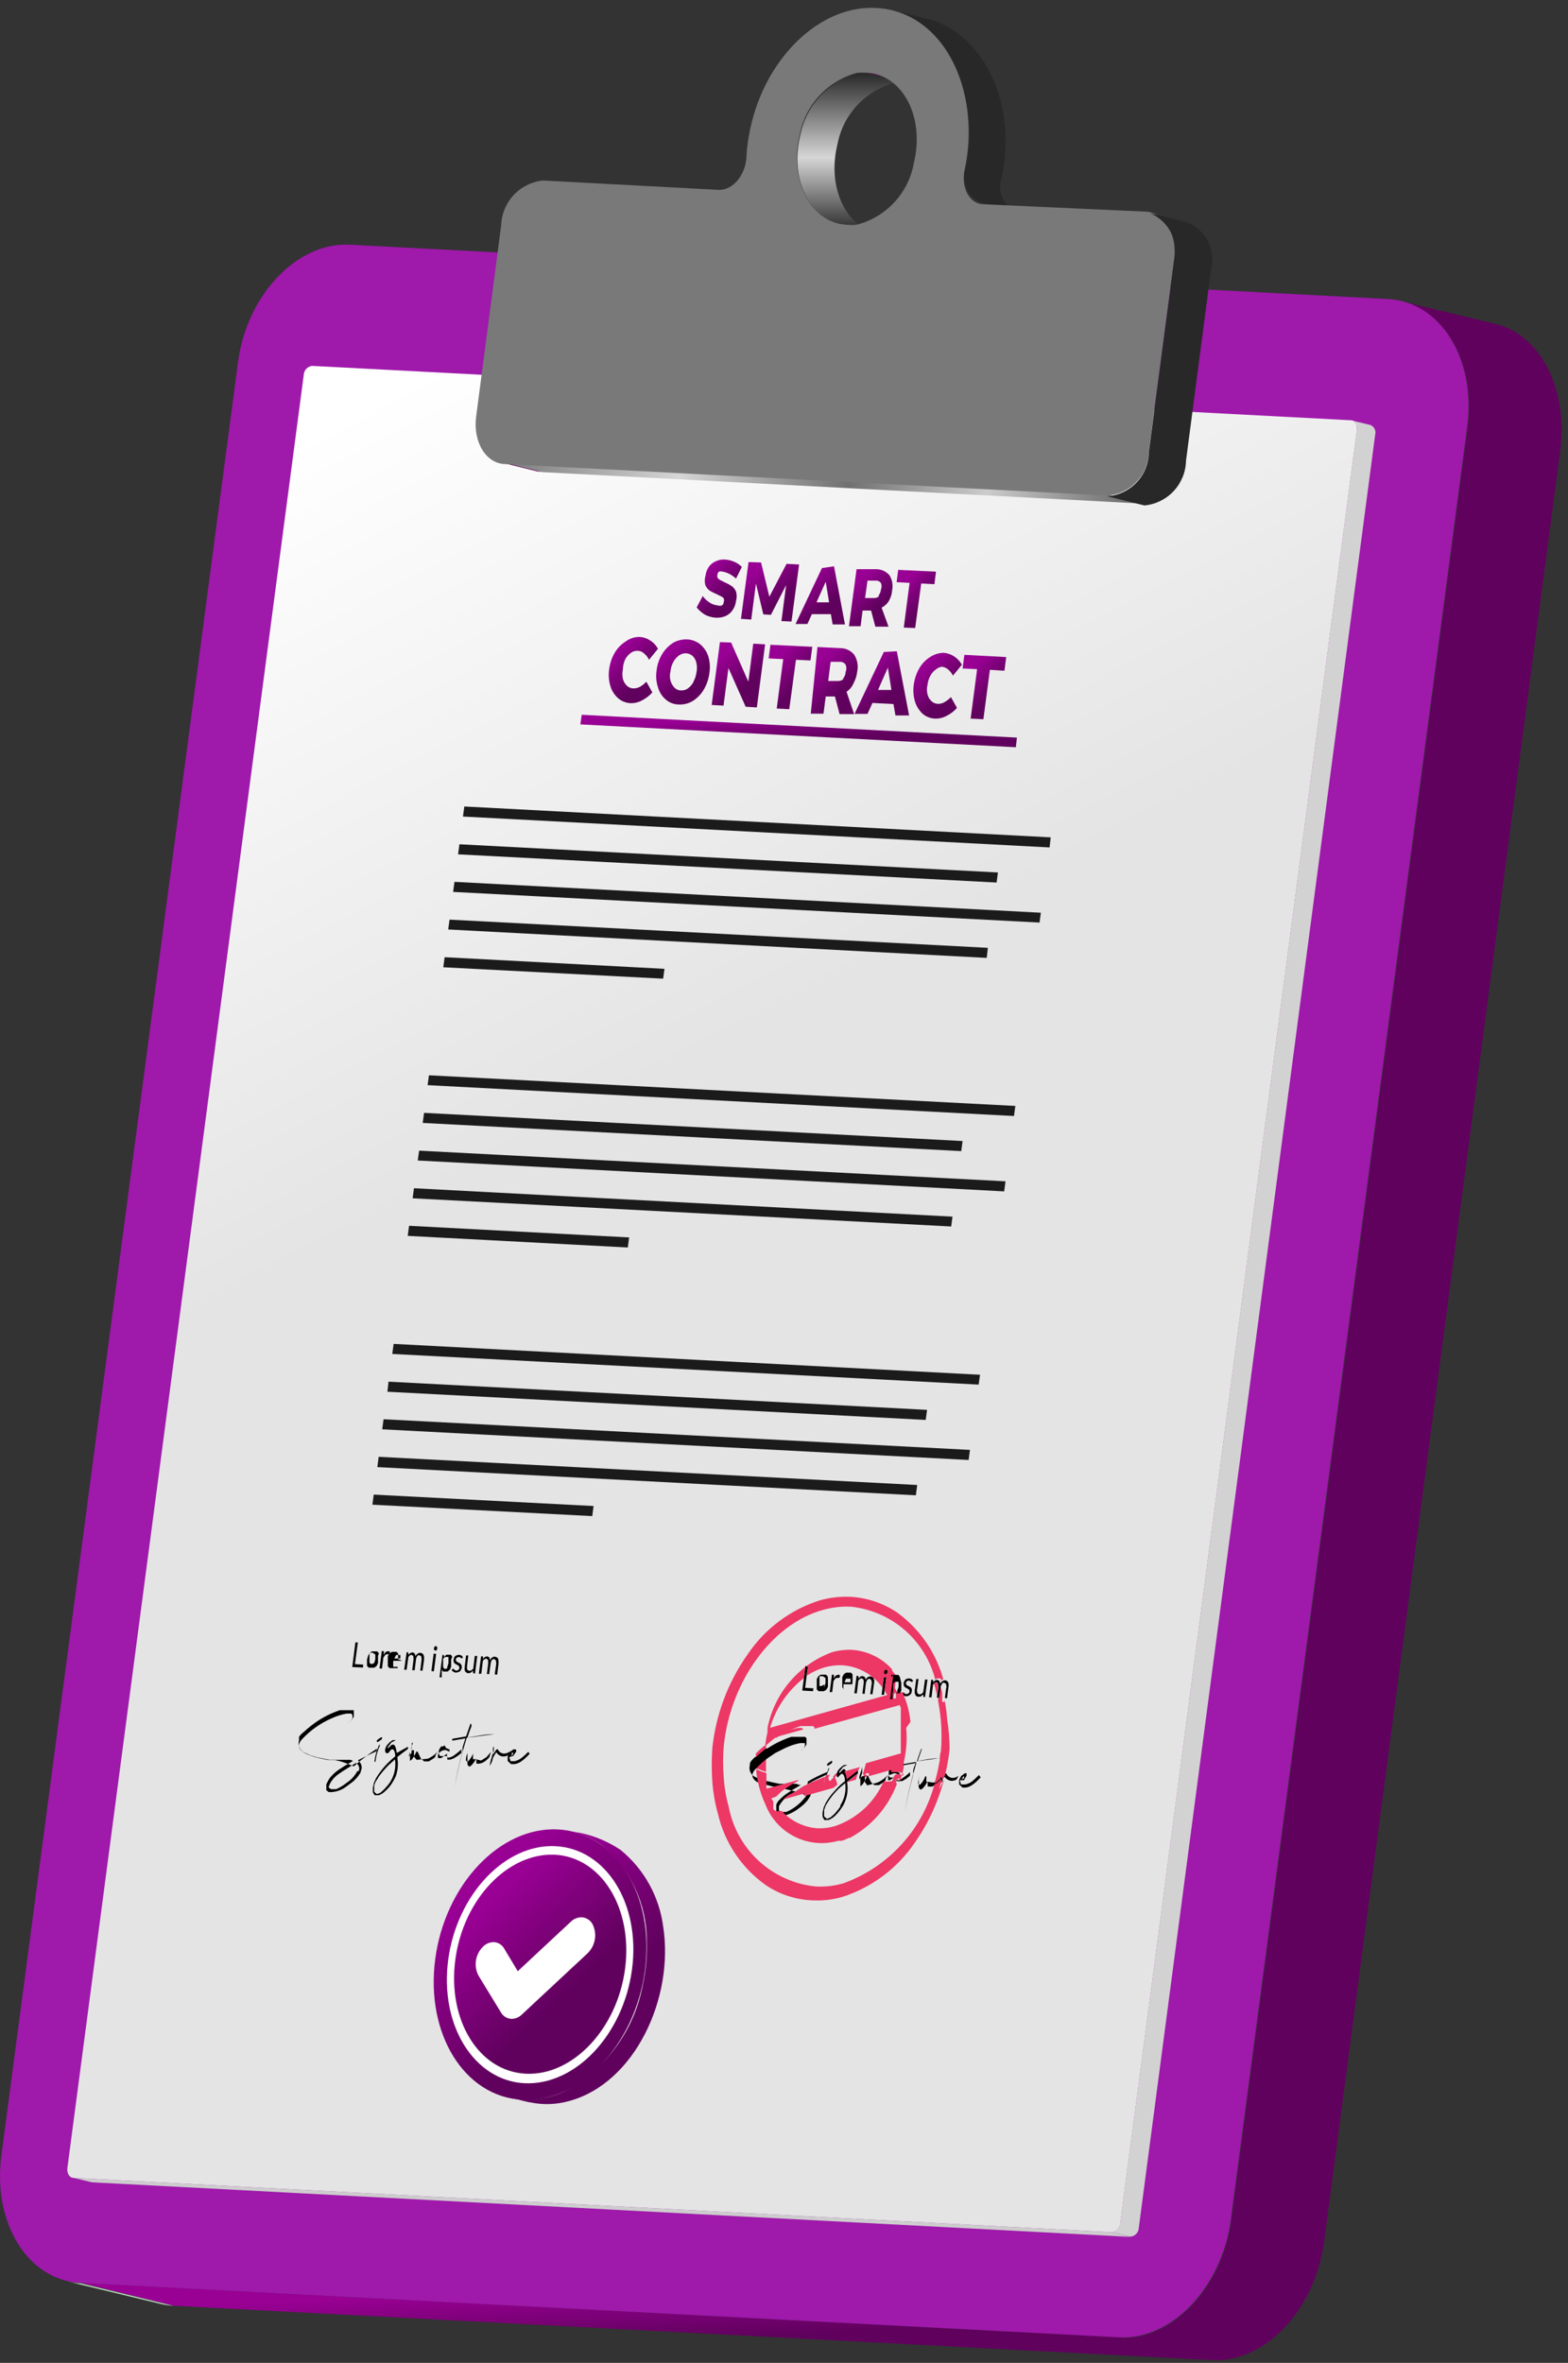 <svg width="158" height="238" viewBox="0 0 158 238" fill="none" xmlns="http://www.w3.org/2000/svg">
<rect x="0" y="0" width="158" height="238" fill="#333333" stroke="none"/>
<path d="M16.094 232.043L6.765 229.79C7.223 229.903 7.691 229.971 8.162 229.992L17.491 232.246C17.02 232.224 16.552 232.156 16.094 232.043Z" fill="#B1DAB6"/>
<path d="M112.792 235.424L122.122 237.722L17.491 232.247L8.161 229.949L112.792 235.424Z" fill="url(#paint0_linear)"/>
<path d="M150.653 32.621L141.323 30.368C145.83 31.495 148.715 36.833 147.904 43.028L124.084 223.642C123.182 230.399 118.157 235.761 112.816 235.468L122.146 237.72C127.442 237.991 132.467 232.719 133.413 225.872L157.233 45.281C157.977 39.063 155.16 33.635 150.653 32.621Z" fill="#61015E"/>
<path d="M139.88 30.121C145.176 30.414 148.737 36.18 147.835 42.983L124.015 223.597C123.114 230.354 118.089 235.716 112.748 235.423L8.116 229.949C2.821 229.679 -0.763 223.934 0.139 217.109L23.981 36.496C24.86 29.738 29.908 24.377 35.249 24.647L139.88 30.121Z" fill="#9F19AB"/>
<path d="M112.025 224.836L113.896 225.309L9.264 219.812L7.394 219.361L112.025 224.836Z" fill="#CDCDCD"/>
<path d="M138.076 42.802L136.206 42.352C136.395 42.423 136.552 42.561 136.647 42.739C136.742 42.917 136.77 43.124 136.724 43.321L112.882 223.934C112.872 224.162 112.78 224.379 112.622 224.545C112.465 224.71 112.253 224.814 112.025 224.835L113.896 225.286C114.125 225.269 114.34 225.167 114.498 225.001C114.657 224.834 114.747 224.614 114.752 224.385L138.572 43.771C138.624 43.577 138.602 43.37 138.511 43.191C138.419 43.012 138.264 42.874 138.076 42.802Z" fill="#D2D2D2"/>
<path d="M136.119 42.329C136.524 42.329 136.795 42.802 136.727 43.32L112.885 223.934C112.875 224.162 112.783 224.379 112.625 224.544C112.468 224.71 112.256 224.813 112.029 224.835L7.397 219.361C6.991 219.361 6.721 218.888 6.789 218.37L30.608 37.756C30.618 37.528 30.71 37.311 30.868 37.145C31.025 36.98 31.237 36.877 31.465 36.855L136.119 42.329Z" fill="url(#paint1_linear)"/>
<path d="M54.153 47.488L50.435 46.565C50.607 46.588 50.781 46.588 50.953 46.565L54.672 47.488C54.5 47.51 54.325 47.51 54.153 47.488Z" fill="#61015E"/>
<path d="M88.254 23.476L84.513 22.552C81.426 21.786 79.578 17.844 80.66 13.542C80.956 12.082 81.656 10.734 82.679 9.651C83.703 8.568 85.01 7.793 86.451 7.415C86.766 7.393 87.083 7.393 87.398 7.415L91.139 8.338C90.824 8.305 90.507 8.305 90.192 8.338C88.746 8.707 87.434 9.478 86.408 10.563C85.383 11.648 84.687 13.001 84.401 14.465C83.319 18.768 85.167 22.71 88.254 23.476Z" fill="url(#paint2_linear)"/>
<path d="M88.249 7.46L91.99 8.384C91.709 8.317 91.422 8.272 91.134 8.249L87.393 7.325C87.681 7.346 87.968 7.391 88.249 7.46Z" fill="#61015E"/>
<path d="M89.67 0.972L93.41 1.895C98.301 3.089 101.658 8.653 101.298 15.118C101.246 16.056 101.125 16.99 100.937 17.911C100.71 18.567 100.739 19.285 101.019 19.92C101.299 20.555 101.809 21.061 102.447 21.335L98.819 20.412C98.185 20.133 97.678 19.627 97.398 18.993C97.119 18.359 97.087 17.644 97.309 16.988C97.504 16.067 97.633 15.133 97.692 14.194C97.918 7.662 94.56 2.098 89.67 0.972Z" fill="url(#paint3_linear)"/>
<path d="M111.573 49.809L115.314 50.733L54.672 47.556L50.953 46.632L111.573 49.809Z" fill="url(#paint4_linear)"/>
<path d="M115.336 21.312C117.319 21.312 118.649 23.564 118.311 26.133L115.764 45.415C115.767 46.557 115.336 47.657 114.558 48.494C113.779 49.33 112.713 49.84 111.573 49.92L50.953 46.744C48.97 46.744 47.64 44.491 47.978 41.968L50.502 22.686C50.54 21.552 50.988 20.471 51.763 19.643C52.538 18.814 53.587 18.295 54.716 18.181L72.474 19.127C73.871 19.127 75.088 17.663 75.223 15.838C75.229 15.386 75.267 14.934 75.336 14.487C76.35 6.67 82.097 0.611 88.091 0.791C94.085 0.971 97.961 7.03 97.578 14.306C97.519 15.245 97.391 16.179 97.195 17.1C96.835 18.879 97.646 20.501 99.043 20.569L115.336 21.312ZM92.057 16.536C93.251 11.783 90.953 7.526 87.347 7.323C87.032 7.302 86.716 7.302 86.401 7.323C84.959 7.702 83.653 8.476 82.629 9.559C81.605 10.642 80.906 11.99 80.609 13.45C79.437 18.181 81.736 22.461 85.319 22.641C85.641 22.674 85.966 22.674 86.288 22.641C87.729 22.282 89.038 21.519 90.06 20.441C91.082 19.364 91.775 18.017 92.057 16.559" fill="url(#paint5_linear)"/>
<path d="M119.576 22.371L115.858 21.47C116.767 21.832 117.515 22.51 117.966 23.378C118.417 24.247 118.541 25.248 118.314 26.2L115.768 45.482C115.771 46.625 115.339 47.725 114.561 48.562C113.783 49.398 112.716 49.908 111.576 49.988L115.317 50.911C116.447 50.806 117.5 50.289 118.273 49.458C119.046 48.627 119.486 47.541 119.509 46.406L122.033 27.146C122.276 26.188 122.161 25.173 121.709 24.294C121.256 23.414 120.498 22.73 119.576 22.371Z" fill="url(#paint6_linear)"/>
<path d="M105.874 84.343L105.761 85.357L46.651 82.247L46.787 81.233L105.874 84.343Z" fill="#1B1B1B"/>
<path d="M100.558 87.879L100.423 88.893L46.158 86.053L46.293 85.039L100.558 87.879Z" fill="#1B1B1B"/>
<path d="M99.541 95.469L99.428 96.483L45.163 93.621L45.298 92.63L99.541 95.469Z" fill="#1B1B1B"/>
<path d="M104.882 91.933L104.747 92.924L45.659 89.837L45.794 88.823L104.882 91.933Z" fill="#1B1B1B"/>
<path d="M66.956 97.585L66.821 98.576L44.669 97.427L44.804 96.413L66.956 97.585Z" fill="#1B1B1B"/>
<path d="M95.979 122.546L95.844 123.537L41.579 120.698L41.714 119.684L95.979 122.546Z" fill="#1B1B1B"/>
<path d="M101.32 118.987L101.185 120.001L42.097 116.891L42.233 115.899L101.32 118.987Z" fill="#1B1B1B"/>
<path d="M96.996 114.931L96.861 115.945L42.596 113.106L42.731 112.092L96.996 114.931Z" fill="#1B1B1B"/>
<path d="M102.31 111.395L102.175 112.409L43.087 109.3L43.222 108.308L102.31 111.395Z" fill="#1B1B1B"/>
<path d="M63.395 124.639L63.26 125.653L41.085 124.482L41.22 123.467L63.395 124.639Z" fill="#1B1B1B"/>
<path d="M98.75 138.472L98.615 139.463L39.528 136.376L39.663 135.362L98.75 138.472Z" fill="#1B1B1B"/>
<path d="M97.738 146.041L97.603 147.055L38.515 143.967L38.65 142.953L97.738 146.041Z" fill="#1B1B1B"/>
<path d="M93.415 142.007L93.28 143.021L39.038 140.182L39.15 139.168L93.415 142.007Z" fill="#1B1B1B"/>
<path d="M59.813 151.693L59.677 152.708L37.525 151.558L37.66 150.544L59.813 151.693Z" fill="#1B1B1B"/>
<path d="M92.422 149.576L92.287 150.613L38.022 147.773L38.157 146.737L92.422 149.576Z" fill="#1B1B1B"/>
<path d="M36.059 165.434L35.766 167.62L36.6 167.665L36.578 167.958L35.496 167.913L35.811 165.434H36.059Z" fill="#010101"/>
<path d="M38.089 166.785V167.168V167.529L37.931 167.822L37.706 167.979H37.435H37.165L36.984 167.799V167.506V167.146L37.097 166.763L37.255 166.492L37.48 166.334H37.751H37.998L38.179 166.515L38.089 166.785ZM37.66 167.641L37.818 167.146V166.65L37.548 166.47H37.367H37.232V166.695V166.988V167.236V167.461L37.345 167.596H37.503L37.818 167.461L37.66 167.641Z" fill="#010101"/>
<path d="M39.124 166.313L39.237 166.335L39.304 166.38L39.237 166.606L39.214 166.651L39.124 166.628L39.034 166.606L38.831 166.673L38.628 166.966L38.493 168.07L38.245 168.048L38.471 166.29L38.628 166.313L38.673 166.335L38.696 166.403L38.651 166.673L38.876 166.38L39.124 166.313Z" fill="#010101"/>
<path d="M40.522 167.28H39.621V167.551V167.754V167.889H39.801H39.959H40.071V168.024H39.936H39.801H39.486H39.26L39.08 167.844V167.551V167.145V166.807L39.26 166.537L39.486 166.379H39.756H39.959L40.116 166.537V166.785V167.123L40.522 167.28ZM39.621 167.055H40.342V166.852V166.695H40.184H39.914L39.733 167.055H39.621Z" fill="#010101"/>
<path d="M42.349 166.471L42.551 166.538L42.664 166.651L42.732 166.876V167.169L42.574 168.274H42.349L42.484 167.169L42.461 166.854L42.258 166.719H42.146L42.033 166.831L41.965 166.944L41.92 167.124L41.785 168.228H41.537L41.673 167.124L41.65 166.809L41.47 166.674L41.289 166.741L41.154 166.899L40.974 168.183H40.726L40.974 166.426H41.109L41.154 166.516V166.674L41.357 166.493L41.582 166.426L41.785 166.538L41.875 166.809L41.965 166.651L42.101 166.561L42.213 166.493L42.349 166.471Z" fill="#010101"/>
<path d="M44.037 165.885L44.06 165.952V166.042L44.037 166.131L43.992 166.199L43.948 166.244L43.858 166.266L43.813 166.221L43.746 166.176L43.723 166.109V166.042L43.746 165.93L43.791 165.862L43.858 165.818L43.925 165.795L43.992 165.84L44.037 165.885Z" fill="#010101"/>
<path d="M43.473 168.318L43.698 166.56L43.946 166.583L43.721 168.341L43.473 168.318Z" fill="#010101"/>
<path d="M46.246 166.673L46.493 166.741L46.651 166.921L46.584 167.011L46.516 167.056L46.493 167.034L46.426 166.966L46.336 166.921H46.223H46.11L46.02 166.989L45.953 167.056L45.93 167.146L45.953 167.259L45.998 167.349L46.11 167.417L46.223 167.484L46.358 167.53L46.448 167.642L46.516 167.755L46.539 167.958L46.471 168.16L46.358 168.341L46.156 168.431L45.93 168.476L45.705 168.408L45.502 168.228L45.592 168.115L45.637 168.093L45.66 168.07L45.705 168.093L45.772 168.183L45.862 168.228L45.975 168.273L46.11 168.251L46.2 168.183L46.268 168.093L46.291 167.98L46.268 167.868L46.223 167.8L46.11 167.71L45.998 167.665L45.862 167.575L45.772 167.507L45.705 167.349V167.169L45.75 166.966L45.862 166.808L46.043 166.718L46.246 166.673Z" fill="#010101"/>
<path d="M45.46 167.146V167.53V167.89L45.325 168.183L45.099 168.363H44.852H44.649L44.513 168.183V168.949H44.288L44.581 166.696H44.739V166.899L44.964 166.673H45.235H45.437L45.573 166.876L45.46 167.146ZM45.032 168.025L45.19 167.53V167.237V167.034V166.899H45.054H44.829L44.649 167.079V167.913L44.784 168.093H44.942L45.257 167.935L45.032 168.025Z" fill="#010101"/>
<path d="M48.091 166.809L47.866 168.567L47.708 168.544L47.663 168.477V168.274L47.438 168.477L47.19 168.544L47.01 168.477L46.874 168.364L46.807 168.138L46.829 167.868L46.964 166.741H47.19L47.054 167.891L47.077 168.184L47.28 168.296L47.483 168.251L47.685 168.093L47.843 166.786L48.091 166.809Z" fill="#010101"/>
<path d="M49.873 166.875L50.054 166.92L50.189 167.055L50.234 167.281V167.574L50.099 168.678L49.851 168.655L50.009 167.551L49.964 167.236L49.783 167.101L49.671 167.123L49.558 167.213L49.49 167.326L49.445 167.529L49.288 168.633L49.062 168.61L49.197 167.506L49.175 167.191L48.995 167.055L48.814 167.123L48.657 167.281L48.499 168.588H48.251L48.476 166.83H48.634L48.679 166.898V167.078L48.859 166.898L49.107 166.83L49.31 166.943L49.378 167.213L49.49 167.033L49.603 166.943L49.738 166.875H49.873Z" fill="#010101"/>
<path d="M37.975 176.135C37.975 176.135 37.975 176.315 37.862 176.428C37.254 176.698 36.668 176.991 36.059 177.306C36.192 177.398 36.297 177.524 36.365 177.671C36.432 177.817 36.459 177.98 36.442 178.14L36.307 178.591L36.014 178.996L35.654 179.379L35.27 179.672L34.932 179.92C34.5 180.264 33.974 180.468 33.423 180.506H33.13L32.882 180.325V180.033V179.717L33.062 179.357L33.265 179.041L33.558 178.726L33.828 178.478L34.166 178.23L34.482 178.027L34.797 177.825L35.113 177.644L35.563 177.374L35.338 177.261H35.068H34.82H34.549H34.279H34.009H33.761H33.468H33.197L32.544 177.126L31.98 177.014L31.304 176.811L30.741 176.563C30.5 176.467 30.304 176.284 30.191 176.05C30.079 175.817 30.058 175.55 30.133 175.301V175.121V174.941L30.268 174.761L30.403 174.625L30.561 174.49L30.696 174.378C31.059 174.045 31.443 173.737 31.845 173.454C32.584 172.949 33.387 172.548 34.234 172.26H34.392H34.572H34.775H34.978H35.361H35.518H35.654V172.44V172.688V172.891L35.518 173.138L35.338 173.319L35.18 173.476L35 173.611C35.2 173.468 35.375 173.293 35.518 173.093V172.778L35.406 172.598H35.203H34.932C34.395 172.694 33.872 172.861 33.378 173.093C32.282 173.577 31.294 174.274 30.471 175.144C29.907 175.729 30.02 176.247 30.854 176.653C31.359 176.877 31.888 177.044 32.431 177.149L33.085 177.284H33.761L34.347 177.419L35 177.644L35.654 177.915C36.379 177.261 37.155 176.666 37.975 176.135ZM36.149 178.388C36.213 178.241 36.218 178.075 36.163 177.924C36.109 177.774 35.999 177.65 35.856 177.577L34.887 178.185L34.594 178.365L34.256 178.591L33.941 178.816L33.648 179.086L33.4 179.402L33.242 179.672L33.13 179.965V180.055L33.355 180.213H33.873C34.237 180.055 34.578 179.851 34.887 179.604C35.359 179.3 35.747 178.882 36.014 178.388H36.149Z" fill="#010101"/>
<path d="M38.265 175.709V175.866C38.033 176.364 37.889 176.897 37.837 177.444H37.724C37.768 177.116 37.836 176.792 37.927 176.475C37.927 176.475 37.927 176.272 38.039 176.182L38.175 175.799L38.265 175.709Z" fill="#010101"/>
<path d="M41.109 175.933V176.158C40.636 176.496 40.298 176.767 40.05 176.969V177.105C40.141 177.702 40.087 178.313 39.892 178.885C39.771 179.159 39.628 179.422 39.464 179.673C39.284 179.938 39.072 180.18 38.833 180.394C38.647 180.591 38.415 180.738 38.157 180.822H37.752L37.571 180.529V180.056L37.684 179.56L37.887 179.11C38.131 178.704 38.41 178.319 38.721 177.961C39.061 177.58 39.43 177.226 39.825 176.902C39.825 176.451 39.667 176.203 39.577 176.203H39.442L39.239 176.429L39.126 176.586H38.923C38.743 176.429 38.788 176.181 38.923 175.888C39.087 175.642 39.302 175.434 39.554 175.28H39.892L39.442 175.505L39.081 175.978V176.113L39.487 175.73H39.645C39.802 175.73 39.915 176.091 39.983 176.564L41.109 175.933ZM39.329 179.47C39.748 178.799 39.915 178.001 39.802 177.217L39.194 177.758C38.826 178.122 38.487 178.513 38.18 178.93L38.022 179.2L37.842 179.47L37.706 179.831V180.169V180.484L37.977 180.709L38.337 180.574L38.743 180.191L39.104 179.786L39.352 179.448L39.329 179.47Z" fill="#010101"/>
<path d="M38.466 174.985L38.511 175.052L38.443 175.209L38.085 175.456H37.995L37.95 175.366L38.04 175.232L38.399 174.985H38.466Z" fill="#010101"/>
<path d="M44.94 176.066L45.3 176.224V176.404H45.165C45.074 176.318 44.953 176.27 44.827 176.269C44.682 176.279 44.543 176.326 44.421 176.404L44.264 176.54L44.128 176.697V176.878V177.08H44.264H44.467L44.647 176.945L44.872 176.765L45.03 176.63C45.03 176.9 45.03 177.035 45.21 177.035C45.407 177.007 45.593 176.93 45.751 176.81C46.014 176.627 46.263 176.423 46.495 176.202C46.495 176.314 46.495 176.427 46.495 176.562L46.134 176.855L45.728 177.103L45.368 177.238H45.075V176.878H44.962H44.85H44.714H44.579H44.354L44.219 176.697V176.449V176.292L44.444 175.909H44.647L44.804 175.796L44.94 176.066Z" fill="#010101"/>
<path d="M43.091 177.147C43.486 176.987 43.834 176.731 44.105 176.403L43.88 176.786V176.944L43.677 177.124L43.204 177.417H42.753L42.415 177.147L42.235 176.764L42.077 176.426H41.965L41.807 176.741L41.536 177.192L41.311 177.372V177.26V176.922V176.764V176.606C41.311 176.471 41.311 176.291 41.491 176.065V175.84C41.501 175.743 41.501 175.644 41.491 175.547H41.604L41.469 175.975L41.311 176.448L41.176 176.944L41.311 176.764L41.469 176.561V176.403V176.291H41.604H41.717V176.471V176.651V176.786V176.944L41.987 177.26L43.091 177.147Z" fill="#010101"/>
<path d="M48.476 177.328L49.017 176.99L49.49 176.449C49.42 176.626 49.36 176.807 49.31 176.99C49.216 177.106 49.111 177.212 48.995 177.306C48.798 177.481 48.556 177.598 48.296 177.644H48.116H48.003V177.486V177.125C47.688 177.666 47.417 177.959 47.259 177.937L47.102 177.734V177.328V176.923V176.585C46.999 176.819 46.946 177.072 46.944 177.328L47.102 177.463C47.354 177.235 47.547 176.949 47.665 176.63V177.193H47.913L48.476 177.328Z" fill="#010101"/>
<path d="M53.366 176.652C52.712 177.373 52.172 177.711 51.743 177.688H51.495L51.157 177.373V176.877L51.36 176.471L51.743 176.201C51.743 176.201 51.856 176.201 51.901 176.201C51.946 176.201 52.036 176.201 52.014 176.426L51.721 176.854L51.315 176.99L51.45 177.395H51.856C52.102 177.342 52.333 177.234 52.532 177.08C52.782 176.889 53.016 176.678 53.231 176.449L53.366 176.652ZM51.608 176.652L51.45 176.854L51.698 176.719V176.539H51.541L51.608 176.652Z" fill="#010101"/>
<path d="M49.674 175.998C49.666 176.134 49.666 176.269 49.674 176.404C49.674 176.517 49.674 176.607 49.674 176.72L50.034 176.201H50.169C50.218 176.32 50.299 176.422 50.402 176.497C50.506 176.573 50.628 176.619 50.755 176.629C50.997 176.636 51.232 176.547 51.409 176.382L51.206 176.787C51.055 176.873 50.884 176.92 50.71 176.922C50.568 176.913 50.43 176.869 50.308 176.795C50.186 176.72 50.085 176.617 50.012 176.494C49.873 176.686 49.753 176.89 49.651 177.103C49.651 177.373 49.471 177.621 49.358 177.869C49.358 177.553 49.493 177.215 49.584 176.855C49.633 176.671 49.694 176.491 49.764 176.314C49.754 176.194 49.754 176.073 49.764 175.953L49.674 175.998Z" fill="#010101"/>
<path d="M49.626 176.583L49.647 176.562L49.626 176.583Z" fill="#010101"/>
<path d="M47.506 173.723V173.881C47.35 174.256 47.214 174.64 47.1 175.03L49.827 174.67C48.948 174.67 48.002 174.872 47.033 175.03C46.509 176.691 46.095 178.384 45.794 180.099C45.992 178.861 46.263 177.634 46.605 176.427C46.605 176.292 46.605 176.179 46.605 176.067C46.605 175.954 46.808 175.413 46.898 175.098L45.568 175.323V175.143L46.965 174.895L47.416 173.588L47.506 173.723Z" fill="#010101"/>
<path d="M93.457 169.173L93.21 170.931H93.074L93.029 170.841V170.66L92.804 170.863L92.556 170.908L92.353 170.863L92.24 170.728L92.173 170.525V170.255L92.331 169.105L92.556 169.128L92.398 170.255L92.443 170.548L92.646 170.683L92.849 170.615L93.029 170.458L93.21 169.173H93.457Z" fill="#010101"/>
<path d="M77.188 178.454C76.915 178.385 76.651 178.287 76.399 178.161C76.325 178.173 76.248 178.173 76.174 178.161C76.14 177.643 76.14 177.124 76.174 176.606C76.485 176.283 76.824 175.989 77.188 175.727V177.981V178.319V178.454Z" fill="#ED3765"/>
<path d="M90.072 170.548H89.892V170.39V169.557C90.075 169.839 90.241 170.132 90.388 170.435L90.072 170.548Z" fill="#ED3765"/>
<path d="M81.424 167.822L81.289 168.723L81.131 170.008L81.965 170.053L81.92 170.346L80.838 170.278L81.018 168.926L81.154 167.799L81.424 167.822Z" fill="#010101"/>
<path d="M84.486 168.678L84.576 168.7L84.644 168.768L84.599 168.971L84.554 169.016L84.486 168.993H84.396L84.171 169.061L83.99 169.331L83.855 170.435H83.607L83.832 168.678H83.968L84.013 168.7L84.035 168.79L84.013 169.038L84.216 168.768L84.486 168.678Z" fill="#010101"/>
<path d="M85.886 169.647H84.984V169.94V170.143H85.142H85.323H85.435H85.323H85.187H85.03H85.3H85.052L84.872 169.962V169.669V169.241V168.926L85.03 168.633L85.255 168.475H85.525H85.751L85.909 168.655V168.903V169.241L85.886 169.647ZM84.984 169.444H85.706V169.264V169.083H85.548H85.255L85.097 169.444H84.984Z" fill="#010101"/>
<path d="M88.927 169.985L89.062 168.948H89.31L89.13 170.301L89.085 170.706H88.837L88.927 169.985Z" fill="#010101"/>
<path d="M91.609 169.06L91.835 169.105L92.015 169.285L91.947 169.375L91.88 169.42L91.835 169.398L91.767 169.353L91.7 169.308L91.564 169.285H91.474L91.384 169.353L91.316 169.42L91.294 169.511V169.646L91.362 169.713L91.474 169.803L91.587 169.849L91.722 169.916L91.812 170.006L91.88 170.141V170.322L91.835 170.547L91.7 170.705L91.519 170.818L91.294 170.863L91.069 170.795L90.866 170.615L90.956 170.502L90.978 170.48L91.023 170.457L91.069 170.48L91.136 170.547L91.204 170.615L91.339 170.637L91.452 170.615L91.564 170.547L91.632 170.457L91.654 170.367L91.632 170.232L91.564 170.164L91.474 170.096L91.339 170.029L91.226 169.961L91.114 169.871L91.069 169.736L91.046 169.533L91.114 169.353L91.226 169.172L91.407 169.082L91.609 169.06Z" fill="#010101"/>
<path d="M78.404 182.306C78.526 182.501 78.661 182.689 78.808 182.866H78.539L78.337 182.709L78.404 182.306Z" fill="#ED3765"/>
<path d="M80.947 174.198L77.927 175.032L78.874 174.559C79.367 174.318 79.89 174.143 80.429 174.04H80.789L80.947 174.198Z" fill="#ED3765"/>
<path d="M81.399 179.447C82.012 179.082 82.653 178.766 83.315 178.5C83.315 178.5 83.315 178.703 83.202 178.793L82.481 179.131C82.111 179.301 81.75 179.489 81.399 179.694C81.534 179.779 81.641 179.9 81.709 180.044C81.777 180.188 81.802 180.348 81.782 180.506L81.625 180.956L81.354 181.362L80.994 181.745L80.611 182.06L80.272 182.308C79.906 182.556 79.503 182.746 79.078 182.871H78.74C78.651 182.891 78.559 182.891 78.47 182.871L78.222 182.691V182.398V182.083V181.925V181.745L78.402 181.429L78.695 181.136L78.965 180.889L79.303 180.641L79.619 180.438L79.934 180.235L80.25 180.055L80.701 179.785H80.52L80.25 179.672H80.002H79.709H79.461H79.168H78.92H78.65H78.537L77.884 179.537L77.32 179.402H77.185L76.622 179.221L76.171 179.019C75.932 178.927 75.736 178.748 75.623 178.519C75.51 178.289 75.489 178.025 75.563 177.779V177.599L75.675 177.396L75.811 177.239L75.946 177.104L76.081 176.968H76.194C76.511 176.659 76.85 176.373 77.208 176.112H77.32C78.07 175.619 78.88 175.225 79.732 174.941H79.889H80.07H80.272H80.475H80.791H80.971H81.129L81.264 175.076V175.211V175.481V175.707L81.129 175.932L80.949 176.112L80.768 176.292L80.611 176.428C80.812 176.285 80.981 176.1 81.106 175.887V175.572H80.903H80.633C80.094 175.675 79.571 175.849 79.078 176.09L78.132 176.563L77.365 177.081C77.002 177.343 76.662 177.637 76.351 177.96C76.28 178.008 76.219 178.069 76.171 178.14C75.653 178.658 75.698 179.131 76.329 179.514C76.403 179.526 76.48 179.526 76.554 179.514C76.806 179.64 77.07 179.738 77.343 179.807L78.132 180.01L78.763 180.145C78.999 180.168 79.233 180.214 79.461 180.28L80.047 180.415L80.701 180.641C80.895 180.698 81.084 180.773 81.264 180.866L81.399 179.447ZM81.399 180.573C81.431 180.438 81.417 180.297 81.36 180.171C81.303 180.044 81.206 179.94 81.084 179.875C80.723 180.077 80.43 180.28 80.115 180.483L79.822 180.641L79.484 180.866L79.168 181.091L78.898 181.339L78.672 181.632L78.492 181.925V182.083V182.353L78.695 182.511H79.236C80.112 182.123 80.855 181.489 81.377 180.686L81.399 180.573Z" fill="#010101"/>
<path d="M90.3 178.431L90.66 178.588V178.769H90.525C90.427 178.689 90.311 178.635 90.187 178.611C90.041 178.614 89.9 178.661 89.781 178.746H89.646L89.488 178.904V179.107V179.309H89.669L89.871 179.174L90.074 178.994L90.254 178.859V178.994C90.229 179.098 90.229 179.206 90.254 179.309C90.279 179.32 90.306 179.325 90.333 179.325C90.36 179.325 90.387 179.32 90.412 179.309C90.604 179.307 90.788 179.235 90.93 179.107C91.205 178.929 91.462 178.725 91.697 178.498V178.859L91.336 179.152L90.908 179.4H90.57H90.3L90.187 179.039H90.052H89.916H89.691L89.556 178.904V178.543V178.386L89.781 178.002H89.962H90.119H90.547L90.3 178.431Z" fill="#010101"/>
<path d="M91.314 174.039C91.42 175.208 91.337 176.387 91.066 177.53V177.801V178.003C90.971 178.529 90.82 179.042 90.615 179.535C90.589 179.432 90.589 179.323 90.615 179.22V179.085L90.435 179.22L90.232 179.4L90.029 179.535H89.849L90.119 178.837C90.241 178.739 90.391 178.684 90.547 178.679C90.671 178.703 90.787 178.757 90.885 178.837H91.02V178.657L90.66 178.499H89.804V178.274L87.55 178.904V178.747V178.611H87.415H87.28L87.144 178.769H86.987C86.967 178.688 86.967 178.603 86.987 178.521L87.144 178.026L87.257 177.598L90.773 176.607V176.246V175.953V173.183V172.957V172.8V172.62V172.484V172.259V172.034L90.66 171.741L82.074 174.129V173.994L81.939 173.858H81.781H81.601H81.398H81.195H80.992H80.812H80.654C79.803 174.142 78.992 174.536 78.243 175.03H78.13C77.772 175.291 77.433 175.577 77.116 175.886C77.116 175.413 77.251 174.917 77.342 174.444V174.039C77.683 172.312 78.464 170.702 79.609 169.365C80.753 168.027 82.223 167.007 83.877 166.402C84.508 166.229 85.161 166.153 85.815 166.177C87.378 166.273 88.843 166.976 89.894 168.137V168.272L90.322 168.813L90.029 171.065H90.277V170.277L90.389 170.457H90.615H90.863H91.02V170.637C91.405 171.525 91.649 172.467 91.742 173.43L91.314 174.039ZM77.567 174.039L89.398 170.727L89.127 170.299L89.308 168.948H89.06L88.925 169.984C88.456 169.328 87.846 168.786 87.14 168.396C86.435 168.006 85.651 167.779 84.846 167.731C84.268 167.711 83.69 167.779 83.133 167.934C82.478 168.125 81.854 168.413 81.285 168.79L81.421 167.889H81.15L81.015 169.015C79.347 170.307 78.139 172.099 77.567 174.129V174.039Z" fill="#ED3765"/>
<path d="M83.429 169.151V169.557V169.895L83.271 170.188L83.023 170.346H82.753H82.483L82.302 170.165V169.872V169.512V169.129L82.46 168.836L82.685 168.678H82.978H83.226L83.406 168.858L83.429 169.151ZM83.023 170.008L83.181 169.534V169.016L82.911 168.836H82.708H82.573V169.039V169.332V169.602V169.827H82.753L83.068 169.67L83.023 170.008Z" fill="#010101"/>
<path d="M79.889 180.594L80.182 180.437C80.498 180.234 80.791 180.031 81.151 179.828C81.273 179.894 81.37 179.998 81.427 180.124C81.484 180.25 81.498 180.392 81.467 180.527L78.92 181.248L79.191 181L79.506 180.775L79.889 180.594Z" fill="#ED3765"/>
<path d="M83.54 178.049V178.185C83.443 178.397 83.361 178.615 83.292 178.838C83.203 179.141 83.135 179.45 83.089 179.762C83.118 179.48 83.17 179.201 83.247 178.928C83.254 178.876 83.254 178.823 83.247 178.77C83.247 178.77 83.247 178.568 83.359 178.477L83.495 178.094L83.54 178.049Z" fill="#010101"/>
<path d="M84.417 178.723L84.034 179.129L83.944 178.971L84.192 178.656L84.597 178.543L84.575 178.566L84.507 178.633L84.417 178.723Z" fill="#ED3765"/>
<path d="M83.158 178.949C83.081 179.222 83.029 179.501 83 179.783C83.046 179.471 83.114 179.162 83.203 178.859L83.653 178.724C83.428 179.017 83.406 179.265 83.653 179.4L83.789 179.242L83.992 179.039H84.127C84.127 179.039 84.284 179.287 84.375 179.761L83.992 180.076L81.039 180.91C81.059 180.752 81.034 180.592 80.966 180.448C80.898 180.305 80.791 180.183 80.656 180.099C81.007 179.893 81.368 179.705 81.738 179.535L83.158 178.949Z" fill="#ED3765"/>
<path d="M86.2 179.265L85.344 179.513C85.614 179.31 85.952 179.017 86.425 178.679C86.354 178.863 86.294 179.051 86.245 179.242L86.2 179.265Z" fill="#ED3765"/>
<path d="M86.448 178.295V178.52V178.633C85.975 178.971 85.636 179.264 85.366 179.467V179.579C85.462 180.178 85.4 180.792 85.186 181.359C85.083 181.649 84.939 181.922 84.758 182.17C84.58 182.43 84.376 182.672 84.149 182.891C83.956 183.079 83.725 183.225 83.473 183.319H83.067L82.887 183.004V182.553L83 182.058L83.203 181.607C83.434 181.192 83.714 180.807 84.037 180.458C84.262 180.21 84.487 179.962 84.758 179.714L85.141 179.399C85.141 178.926 84.96 178.678 84.893 178.678H84.758L84.555 178.881L84.42 179.039C84.262 178.903 84.284 178.656 84.42 178.363C84.59 178.129 84.805 177.93 85.051 177.777H85.389L84.938 177.98L84.825 178.137L84.577 178.453V178.611L84.96 178.205H85.118C85.28 178.436 85.366 178.711 85.366 178.994L86.448 178.295ZM84.668 181.855C85.103 181.19 85.28 180.388 85.163 179.602L84.555 180.12C84.18 180.485 83.84 180.885 83.541 181.314L83.383 181.562L83.203 181.855L83.045 182.305V182.643V182.959L83.338 183.207L83.698 183.049L84.104 182.688L84.465 182.26L84.69 181.945L84.668 181.855Z" fill="#010101"/>
<path d="M86.489 178.297L85.317 179.221C85.317 178.939 85.231 178.663 85.069 178.432L86.669 177.981C86.669 177.981 86.534 178.139 86.489 178.297Z" fill="#ED3765"/>
<path d="M89.399 168.249L89.421 168.339V168.429L89.399 168.496L89.354 168.563L89.287 168.608L89.264 168.63H89.219L89.175 168.608L89.107 168.563L89.085 168.474V168.429V168.406L89.107 168.317L89.152 168.249L89.219 168.204L89.287 168.182L89.354 168.204L89.399 168.249Z" fill="#010101"/>
<path d="M87.322 178.791L87.367 178.858L87.412 178.926L86.874 179.083L86.941 179.015L86.986 178.881L87.053 178.814L87.121 178.746L87.188 178.724L87.255 178.746L87.322 178.791Z" fill="#ED3765"/>
<path d="M88.451 179.536C88.842 179.359 89.189 179.098 89.465 178.77L89.24 179.153V179.311L89.037 179.514L88.564 179.807H88.113L87.775 179.514L87.595 179.153L87.46 178.86H87.347V178.995L87.189 179.288L86.919 179.739L86.694 179.919V179.784V179.469V179.288V179.153C86.743 178.962 86.803 178.774 86.874 178.59V178.477V178.252C86.874 178.094 86.874 178.004 86.874 177.981L86.761 178.409L86.603 178.905C86.583 178.987 86.583 179.072 86.603 179.153V179.401V179.221L86.739 179.063L86.874 178.905H87.009H87.144V179.04V179.198V179.356V179.491L87.392 179.829L88.451 179.536Z" fill="#010101"/>
<path d="M90.252 179.355L90.365 179.715C89.49 182.028 87.809 183.948 85.632 185.122H85.52L85.137 185.303L84.821 185.415H84.461C82.984 185.833 81.404 185.677 80.038 184.979C78.671 184.281 77.619 183.093 77.091 181.653L76.934 181.315C76.57 180.412 76.327 179.465 76.213 178.499V178.206L76.663 178.409L77.227 178.589V178.814V178.949V179.152V179.287V179.49V179.625V179.85V180.166L80.337 179.31H80.517L80.066 179.58L79.751 179.76L79.435 179.963L79.12 180.166L78.782 180.414L78.511 180.662L78.218 180.954L77.722 181.135L77.925 181.473V181.63V181.946V182.239L78.173 182.419C78.262 182.439 78.355 182.439 78.444 182.419H78.782C79.713 183.43 80.994 184.05 82.365 184.154C82.943 184.174 83.52 184.106 84.078 183.951C85.174 183.59 86.182 183.002 87.036 182.225C87.89 181.449 88.571 180.502 89.035 179.445H89.17H89.283H89.418H89.553L90.252 179.355Z" fill="#ED3765"/>
<path d="M94.063 179.558L94.378 179.377L94.829 178.814C94.766 178.999 94.713 179.187 94.671 179.377C94.572 179.488 94.466 179.593 94.356 179.693C94.231 179.792 94.095 179.875 93.95 179.941C93.846 179.962 93.739 179.962 93.635 179.941H93.477V179.806V179.445C93.161 179.986 92.913 180.256 92.733 180.256L92.575 180.053V179.648V179.242L92.688 178.904C92.579 179.138 92.518 179.39 92.508 179.648L92.688 179.783C92.936 179.547 93.122 179.252 93.229 178.927H93.342V179.468H93.477L94.063 179.558Z" fill="#010101"/>
<path d="M92.869 176.09V176.225L92.463 177.396L94.537 177.103H95.213C94.981 177.081 94.747 177.081 94.514 177.103C93.838 177.103 93.14 177.261 92.396 177.396C91.876 179.057 91.47 180.75 91.179 182.466C91.404 181.226 91.675 180.01 92.013 178.793V178.433C92.013 178.117 92.216 177.802 92.306 177.464L91.021 177.689V177.802L92.328 177.577C92.486 177.081 92.644 176.653 92.779 176.27L92.869 176.09Z" fill="#010101"/>
<path d="M95.033 178.363L94.898 178.746C94.898 178.746 94.898 178.971 94.898 179.084L95.213 178.633H95.349C95.402 178.751 95.483 178.853 95.585 178.932C95.688 179.01 95.807 179.063 95.934 179.084C96.173 179.096 96.407 179.016 96.588 178.859L96.385 179.242C96.226 179.329 96.048 179.375 95.867 179.377C95.727 179.358 95.593 179.31 95.472 179.237C95.352 179.163 95.248 179.065 95.168 178.949C95.098 179.032 95.037 179.123 94.988 179.219C94.988 179.219 94.988 179.445 94.808 179.557C94.627 179.67 94.605 180.053 94.515 180.324V180.188C94.515 179.895 94.65 179.557 94.74 179.197C94.782 179.006 94.835 178.818 94.898 178.633C94.898 178.633 94.898 178.408 95.01 178.273L95.033 178.363Z" fill="#010101"/>
<path d="M95.686 176.181C95.594 177.078 95.436 177.966 95.213 178.84L94.897 179.29C94.897 179.29 94.897 179.065 94.897 178.952L95.032 178.547C95.032 178.682 95.032 178.795 94.92 178.907L94.469 179.47L94.154 179.651C94.376 178.912 94.549 178.159 94.672 177.398C94.904 177.376 95.138 177.376 95.371 177.398H94.694C94.694 177.082 94.694 176.744 94.807 176.429C94.897 175.387 94.897 174.339 94.807 173.297C94.744 172.609 94.646 171.925 94.514 171.247L94.672 170.143V169.963H94.807L94.942 170.526V171.427H95.168V171.179C95.302 171.834 95.392 172.496 95.438 173.162C95.6 174.16 95.683 175.17 95.686 176.181Z" fill="#ED3765"/>
<path d="M94.988 178.948L95.009 178.928L94.988 178.948Z" fill="#010101"/>
<path d="M98.817 179.017C98.164 179.738 97.623 180.076 97.195 180.053H96.992L96.654 179.738V179.265L96.857 178.882L97.217 178.611H97.398C97.398 178.611 97.398 178.611 97.398 178.859L97.127 179.31H96.722L96.834 179.738H97.263C97.506 179.689 97.737 179.589 97.939 179.445C98.183 179.24 98.416 179.022 98.637 178.791L98.817 179.017ZM97.037 179.017L96.879 179.242L97.15 179.107V178.904L96.969 179.017H97.037Z" fill="#010101"/>
<path d="M95.236 169.241L95.416 169.308L95.528 169.421L95.596 169.646L95.574 169.939L95.461 170.796L95.438 171.043H95.213L95.326 170.142L95.371 169.917L95.326 169.601L95.168 169.511L95.145 169.488H95.01L94.92 169.601L94.853 169.714L94.785 169.894L94.627 170.998H94.514H94.402L94.447 170.683L94.559 169.894L94.514 169.579L94.357 169.443L94.176 169.511L94.154 169.534L94.019 169.669L93.861 170.976L93.613 170.953L93.838 169.195H93.996L94.041 169.286V169.443L94.086 169.398L94.222 169.263L94.447 169.195L94.65 169.308L94.74 169.579L94.853 169.421L94.965 169.331L95.1 169.263L95.236 169.241Z" fill="#010101"/>
<path d="M94.179 169.511H94.36L94.517 169.646V169.962L94.405 170.75L94.269 170.164C94.269 169.962 94.157 169.781 94.089 169.601L94.179 169.511Z" fill="#ED3765"/>
<path d="M87.711 168.858L87.891 168.903L88.026 169.038L88.094 169.264L88.072 169.557L87.914 170.661L87.688 170.638L87.846 169.534L87.801 169.219L87.621 169.083L87.508 169.106L87.395 169.196L87.328 169.309L87.26 169.511L87.125 170.616L86.9 170.593L87.035 169.489L87.012 169.173L86.832 169.038L86.652 169.106L86.494 169.264L86.336 170.571L86.088 170.548L86.314 168.79L86.472 168.813L86.516 168.88V169.061L86.719 168.858L86.922 168.813L87.147 168.926L87.238 169.196L87.328 169.016L87.463 168.926L87.576 168.858H87.711Z" fill="#010101"/>
<path d="M90.819 169.511V169.917V170.277L90.683 170.548H90.526H90.278H90.052L89.94 170.368V171.156H89.692L89.985 168.903V168.7H89.805V168.925L90.052 168.7H90.323H90.526L90.661 168.88L90.819 169.511ZM90.391 170.368L90.548 169.894V169.601V169.399H90.391H90.188L90.007 169.579V170.413V170.57H90.188L90.481 170.413L90.391 170.368Z" fill="#010101"/>
<path d="M83.831 177.373L83.875 177.418L83.808 177.597L83.45 177.844L83.36 177.822L83.315 177.754L83.405 177.62L83.763 177.373H83.831Z" fill="#010101"/>
<path d="M94.63 180.414C94.63 180.143 94.811 179.918 94.923 179.648C95.036 179.377 94.923 179.4 95.103 179.31C94.501 181.578 93.502 183.721 92.151 185.64C90.395 188.207 87.834 190.116 84.873 191.068C83.863 191.358 82.811 191.473 81.763 191.406C80.091 191.324 78.476 190.778 77.098 189.83C74.7 188.104 73.01 185.566 72.343 182.689C72.048 181.637 71.859 180.557 71.779 179.468C71.701 178.343 71.701 177.214 71.779 176.089C72.136 172.682 73.362 169.425 75.34 166.628C77.077 164.051 79.634 162.138 82.596 161.199C83.607 160.914 84.657 160.793 85.706 160.839C87.382 160.933 89.002 161.478 90.394 162.415C92.674 164.07 94.32 166.455 95.058 169.173H94.923L94.811 169.331V169.061H94.608H94.382L94.247 169.196C93.754 167.243 92.672 165.489 91.149 164.171C89.625 162.854 87.733 162.036 85.729 161.83C84.77 161.791 83.812 161.905 82.889 162.168C77.796 163.587 73.582 169.376 72.929 175.886C72.839 176.928 72.839 177.975 72.929 179.017C72.989 180.015 73.156 181.005 73.425 181.968C73.82 184.068 74.882 185.984 76.453 187.433C78.024 188.881 80.02 189.785 82.146 190.01C83.103 190.07 84.064 189.963 84.985 189.694C87.203 188.895 89.194 187.572 90.791 185.839C92.388 184.106 93.543 182.013 94.157 179.738C94.302 179.672 94.438 179.589 94.563 179.49C94.673 179.391 94.779 179.285 94.878 179.175C94.878 179.535 94.698 179.873 94.653 180.166V180.301L94.63 180.414Z" fill="#ED3765"/>
<path d="M73.063 56.362C73.382 56.38 73.695 56.456 73.987 56.587C74.275 56.705 74.536 56.881 74.753 57.105L74.167 58.277C73.951 58.079 73.708 57.912 73.446 57.781C73.247 57.683 73.034 57.614 72.815 57.578C72.698 57.539 72.571 57.539 72.454 57.578C72.407 57.611 72.367 57.654 72.34 57.705C72.312 57.756 72.297 57.813 72.297 57.871C72.261 57.973 72.261 58.084 72.297 58.187C72.362 58.279 72.447 58.355 72.545 58.412L72.995 58.637C73.245 58.746 73.486 58.874 73.716 59.02C73.913 59.166 74.068 59.36 74.167 59.583C74.254 59.893 74.254 60.22 74.167 60.53C74.127 60.87 74.003 61.195 73.807 61.476C73.627 61.736 73.377 61.94 73.085 62.062C72.785 62.182 72.462 62.235 72.139 62.219C71.762 62.199 71.393 62.099 71.057 61.926C70.728 61.735 70.437 61.482 70.201 61.183L70.809 60.034C71.004 60.304 71.249 60.533 71.531 60.71C71.767 60.863 72.038 60.956 72.319 60.98C72.458 61.03 72.609 61.03 72.747 60.98C72.806 60.941 72.854 60.887 72.885 60.824C72.917 60.761 72.932 60.69 72.928 60.62C72.951 60.566 72.963 60.509 72.963 60.451C72.963 60.393 72.951 60.335 72.928 60.282C72.867 60.191 72.781 60.12 72.68 60.079L72.229 59.854C71.98 59.752 71.739 59.631 71.508 59.493C71.325 59.349 71.179 59.163 71.08 58.953C70.993 58.651 70.993 58.331 71.08 58.029C71.117 57.698 71.233 57.382 71.418 57.105C71.59 56.853 71.833 56.657 72.116 56.542C72.409 56.394 72.737 56.331 73.063 56.362Z" fill="url(#paint7_linear)"/>
<path d="M80.521 56.859L79.755 62.604L78.741 62.559L79.214 58.931L77.682 61.928L76.916 61.883L76.172 58.774L75.699 62.401L74.662 62.334L75.428 56.611L76.69 56.656L77.524 60.103L79.259 56.791L80.521 56.859Z" fill="url(#paint8_linear)"/>
<path d="M88.836 61.207L89.534 63.122H88.205L87.776 61.499H86.92L86.717 63.077H85.545L86.312 57.331H88.317C88.566 57.335 88.811 57.391 89.036 57.495C89.261 57.6 89.462 57.752 89.624 57.94C89.909 58.388 90.006 58.93 89.895 59.449C89.868 59.838 89.752 60.216 89.557 60.553C89.381 60.833 89.131 61.059 88.836 61.207ZM88.498 60.035C88.649 59.848 88.743 59.621 88.768 59.382C88.812 59.278 88.835 59.167 88.835 59.055C88.835 58.943 88.812 58.832 88.768 58.728C88.71 58.646 88.632 58.58 88.541 58.536C88.451 58.493 88.35 58.474 88.25 58.48H87.416L87.168 60.238H88.024C88.131 60.245 88.237 60.231 88.338 60.196C88.439 60.161 88.531 60.107 88.61 60.035" fill="url(#paint9_linear)"/>
<path d="M84.039 57.039L85.143 62.897H83.903L83.723 61.861H81.808L81.357 62.852H80.163L82.822 57.219L84.039 57.039ZM82.303 60.667H83.543L83.205 58.594L82.303 60.599" fill="url(#paint10_linear)"/>
<path d="M94.314 57.581L94.156 58.842L92.826 58.775L92.218 63.258L91.069 63.213L91.655 58.707L90.348 58.64L90.505 57.401L94.314 57.581Z" fill="url(#paint11_linear)"/>
<path d="M71.372 66.116C71.536 66.656 71.575 67.227 71.484 67.784C71.413 68.372 71.222 68.94 70.921 69.451C70.65 69.916 70.271 70.31 69.817 70.6C69.391 70.86 68.896 70.986 68.397 70.96C67.916 70.955 67.453 70.779 67.09 70.465C66.707 70.142 66.432 69.709 66.301 69.225C66.118 68.674 66.072 68.087 66.166 67.513C66.23 66.93 66.422 66.368 66.73 65.869C67.007 65.414 67.385 65.029 67.834 64.742C68.266 64.498 68.758 64.381 69.253 64.404C69.731 64.427 70.188 64.6 70.561 64.9C70.94 65.221 71.222 65.642 71.372 66.116ZM69.862 68.685C70.027 68.393 70.134 68.071 70.177 67.739C70.244 67.427 70.244 67.104 70.177 66.792C70.124 66.519 69.991 66.268 69.794 66.071C69.611 65.913 69.382 65.819 69.141 65.801C68.892 65.794 68.648 65.865 68.442 66.004C68.203 66.177 68.003 66.4 67.856 66.657C67.695 66.949 67.596 67.271 67.563 67.603C67.484 67.921 67.484 68.254 67.563 68.572C67.643 68.833 67.782 69.072 67.969 69.271C68.051 69.356 68.148 69.424 68.257 69.47C68.365 69.516 68.482 69.54 68.6 69.541C68.857 69.561 69.112 69.49 69.321 69.338C69.554 69.164 69.746 68.941 69.884 68.685" fill="url(#paint12_linear)"/>
<path d="M64.453 64.157C64.823 64.173 65.181 64.29 65.489 64.495C65.831 64.703 66.111 64.999 66.3 65.351L65.399 66.455C65.285 66.21 65.115 65.994 64.903 65.824C64.741 65.662 64.524 65.565 64.295 65.554C64.038 65.534 63.782 65.605 63.574 65.757C63.341 65.922 63.149 66.138 63.01 66.388C62.854 66.711 62.769 67.065 62.763 67.424C62.696 67.736 62.696 68.058 62.763 68.37C62.828 68.637 62.969 68.879 63.168 69.069C63.337 69.234 63.562 69.331 63.799 69.339C64.034 69.347 64.268 69.293 64.475 69.181C64.718 69.043 64.939 68.868 65.129 68.663L65.737 69.745C65.438 70.078 65.078 70.353 64.678 70.556C64.326 70.746 63.929 70.84 63.529 70.826C63.071 70.805 62.635 70.631 62.289 70.33C61.913 70.001 61.639 69.571 61.501 69.091C61.336 68.536 61.298 67.951 61.388 67.379C61.462 66.798 61.654 66.239 61.951 65.734C62.223 65.275 62.602 64.889 63.055 64.608C63.458 64.306 63.95 64.147 64.453 64.157Z" fill="url(#paint13_linear)"/>
<path d="M81.85 65.148L81.669 66.523L80.205 66.455L79.529 71.434L78.267 71.367L78.92 66.388L77.455 66.32L77.636 64.946L81.85 65.148Z" fill="url(#paint14_linear)"/>
<path d="M77.097 64.9L76.264 71.254L75.137 71.186L73.402 67.288L72.906 71.073L71.711 71.006L72.545 64.675L73.672 64.72L75.407 68.663L75.903 64.833L77.097 64.9Z" fill="url(#paint15_linear)"/>
<path d="M85.301 69.677L86.067 71.93H84.603L84.129 70.15H83.206L82.98 71.885H81.696L82.372 65.171L84.625 65.284C84.899 65.275 85.172 65.33 85.422 65.443C85.672 65.557 85.893 65.725 86.067 65.937C86.386 66.43 86.499 67.028 86.383 67.604C86.338 68.038 86.207 68.459 86 68.843C85.852 69.183 85.61 69.472 85.301 69.677ZM84.918 68.393C85.098 68.195 85.202 67.939 85.211 67.672C85.259 67.558 85.284 67.435 85.284 67.311C85.284 67.187 85.259 67.065 85.211 66.951C85.148 66.859 85.064 66.785 84.966 66.734C84.868 66.683 84.758 66.657 84.648 66.658H83.701L83.453 68.595H84.377C84.496 68.604 84.615 68.588 84.727 68.55C84.839 68.511 84.943 68.45 85.031 68.37" fill="url(#paint16_linear)"/>
<path d="M102.471 74.295L102.359 75.264L58.482 72.965L58.618 71.996L102.471 74.295Z" fill="url(#paint17_linear)"/>
<path d="M95.078 65.757C95.446 65.783 95.802 65.899 96.115 66.095C96.451 66.31 96.729 66.604 96.926 66.951L96.025 68.055C95.904 67.813 95.736 67.598 95.529 67.424C95.35 67.274 95.13 67.18 94.898 67.153C94.682 67.188 94.479 67.282 94.312 67.424C94.08 67.59 93.887 67.805 93.749 68.055C93.591 68.348 93.492 68.67 93.456 69.001C93.386 69.305 93.386 69.621 93.456 69.925C93.517 70.193 93.658 70.437 93.862 70.623C94.031 70.789 94.256 70.885 94.493 70.894C94.721 70.903 94.947 70.849 95.146 70.736C95.396 70.598 95.624 70.423 95.822 70.218L96.43 71.299C96.138 71.64 95.777 71.916 95.371 72.11C95.019 72.301 94.622 72.394 94.222 72.38C93.757 72.367 93.31 72.192 92.96 71.885C92.599 71.547 92.334 71.12 92.194 70.646C92.029 70.09 91.991 69.505 92.081 68.933C92.16 68.354 92.352 67.795 92.645 67.289C92.916 66.83 93.295 66.443 93.749 66.162C94.145 65.905 94.606 65.765 95.078 65.757Z" fill="url(#paint18_linear)"/>
<path d="M90.367 65.598L91.606 72.064H90.232L90.029 70.915L87.911 70.802L87.415 71.906H86.108L89.06 65.666L90.367 65.598ZM88.474 69.496H89.826L89.466 67.243L88.474 69.496Z" fill="url(#paint19_linear)"/>
<path d="M101.39 66.184L101.21 67.558L99.745 67.468L99.091 72.447L97.807 72.38L98.46 67.401L96.996 67.333L97.176 65.959L101.39 66.184Z" fill="url(#paint20_linear)"/>
<path d="M56 185.956C61.093 186.227 64.541 191.791 63.685 198.368C62.829 204.946 57.961 210.082 52.846 209.834C47.73 209.586 44.305 204 45.161 197.4C46.017 190.799 50.907 185.686 56 185.956ZM52.958 208.933C57.691 209.181 62.175 204.428 62.986 198.346C63.798 192.264 60.598 187.083 55.865 186.88C51.133 186.677 46.671 191.385 45.882 197.445C45.093 203.504 48.248 208.708 52.958 208.933Z" fill="white"/>
<path d="M56.226 184.266C62.041 184.581 65.984 190.911 64.993 198.435C64.001 205.958 58.457 211.815 52.621 211.5C46.784 211.184 42.863 204.854 43.855 197.331C44.846 189.807 50.39 183.973 56.226 184.266ZM52.846 209.833C57.962 210.08 62.807 204.967 63.686 198.367C64.564 191.767 61.094 186.225 56.001 185.955C50.908 185.685 46.04 190.821 45.162 197.398C44.283 203.976 47.753 209.562 52.846 209.833Z" fill="url(#paint21_linear)"/>
<path d="M55.867 186.811C60.599 187.036 63.776 192.194 62.988 198.276C62.199 204.358 57.692 209.111 52.96 208.864C48.227 208.616 45.072 203.457 45.883 197.375C46.695 191.293 51.157 186.63 55.867 186.811Z" fill="url(#paint22_linear)"/>
<path d="M66.823 194.041C66.428 191.022 64.897 188.267 62.541 186.338C61.101 185.367 59.46 184.736 57.741 184.49C58.802 184.752 59.799 185.227 60.67 185.887C62.072 187.05 63.201 188.506 63.98 190.152C64.758 191.798 65.167 193.595 65.177 195.416C65.235 196.928 65.099 198.442 64.772 199.921C64.353 202.205 63.416 204.364 62.033 206.23C60.651 208.097 58.858 209.622 56.794 210.688C55.053 211.493 53.091 211.683 51.228 211.229C53.099 211.702 53.144 211.724 53.482 211.769C54.751 212.027 56.064 211.98 57.313 211.634C63.983 209.855 67.949 201.205 66.823 194.041Z" fill="url(#paint23_linear)"/>
<path d="M58.663 193.119C58.894 193.141 59.116 193.223 59.306 193.357C59.496 193.492 59.647 193.674 59.744 193.885C59.959 194.354 60.024 194.878 59.931 195.386C59.839 195.893 59.592 196.36 59.226 196.724L52.601 202.897C52.46 203.041 52.292 203.156 52.106 203.233C51.92 203.31 51.721 203.349 51.519 203.347C51.299 203.335 51.087 203.266 50.901 203.148C50.716 203.029 50.564 202.865 50.46 202.671L48.206 198.977C47.971 198.52 47.884 198.001 47.957 197.493C48.029 196.984 48.258 196.511 48.612 196.138C48.757 195.971 48.938 195.838 49.14 195.748C49.343 195.659 49.562 195.615 49.784 195.62C50 195.636 50.208 195.706 50.389 195.824C50.57 195.943 50.719 196.105 50.82 196.295L52.173 198.548L57.513 193.569C57.663 193.419 57.843 193.301 58.041 193.223C58.239 193.146 58.45 193.11 58.663 193.119Z" fill="white"/>
<defs>
<linearGradient id="paint0_linear" x1="65.141" y1="229.949" x2="65.587" y2="238.733" gradientUnits="userSpaceOnUse">
<stop stop-color="#990094"/>
<stop offset="0.659" stop-color="#61015E"/>
</linearGradient>
<linearGradient id="paint1_linear" x1="27.318" y1="45.438" x2="61.392" y2="110.977" gradientUnits="userSpaceOnUse">
<stop stop-color="white"/>
<stop offset="1" stop-color="#E4E4E4"/>
</linearGradient>
<linearGradient id="paint2_linear" x1="85.753" y1="7.324" x2="85.753" y2="23.476" gradientUnits="userSpaceOnUse">
<stop stop-color="#282828"/>
<stop offset="0.53" stop-color="#D6D6D6"/>
<stop offset="1" stop-color="#262626"/>
</linearGradient>
<linearGradient id="paint3_linear" x1="2642.23" y1="622.059" x2="2642.23" y2="806.145" gradientUnits="userSpaceOnUse">
<stop stop-color="#282828"/>
<stop offset="0.53" stop-color="#D6D6D6"/>
<stop offset="1" stop-color="#262626"/>
</linearGradient>
<linearGradient id="paint4_linear" x1="50.908" y1="45.032" x2="113.782" y2="52.175" gradientUnits="userSpaceOnUse">
<stop stop-color="#797979"/>
<stop offset="0.28" stop-color="#D6D6D6"/>
<stop offset="0.55" stop-color="#707070"/>
<stop offset="0.77" stop-color="#CCCCCC"/>
<stop offset="1" stop-color="#6B6B6B"/>
</linearGradient>
<linearGradient id="paint5_linear" x1="12688" y1="2335.1" x2="14743.1" y2="1493.32" gradientUnits="userSpaceOnUse">
<stop stop-color="#797979"/>
<stop offset="0.28" stop-color="#D6D6D6"/>
<stop offset="0.55" stop-color="#707070"/>
<stop offset="0.77" stop-color="#CCCCCC"/>
<stop offset="1" stop-color="#6B6B6B"/>
</linearGradient>
<linearGradient id="paint6_linear" x1="2322.96" y1="1186.47" x2="2322.96" y2="1569.8" gradientUnits="userSpaceOnUse">
<stop stop-color="#282828"/>
<stop offset="0.53" stop-color="#D6D6D6"/>
<stop offset="1" stop-color="#262626"/>
</linearGradient>
<linearGradient id="paint7_linear" x1="72.477" y1="56.354" x2="75.798" y2="59.816" gradientUnits="userSpaceOnUse">
<stop stop-color="#990094"/>
<stop offset="0.659" stop-color="#61015E"/>
</linearGradient>
<linearGradient id="paint8_linear" x1="77.592" y1="56.611" x2="80.864" y2="60.91" gradientUnits="userSpaceOnUse">
<stop stop-color="#990094"/>
<stop offset="0.659" stop-color="#61015E"/>
</linearGradient>
<linearGradient id="paint9_linear" x1="87.743" y1="57.331" x2="91.022" y2="60.675" gradientUnits="userSpaceOnUse">
<stop stop-color="#990094"/>
<stop offset="0.659" stop-color="#61015E"/>
</linearGradient>
<linearGradient id="paint10_linear" x1="82.653" y1="57.039" x2="85.942" y2="60.797" gradientUnits="userSpaceOnUse">
<stop stop-color="#990094"/>
<stop offset="0.659" stop-color="#61015E"/>
</linearGradient>
<linearGradient id="paint11_linear" x1="92.331" y1="57.401" x2="95.635" y2="60.406" gradientUnits="userSpaceOnUse">
<stop stop-color="#990094"/>
<stop offset="0.659" stop-color="#61015E"/>
</linearGradient>
<linearGradient id="paint12_linear" x1="68.825" y1="64.401" x2="72.523" y2="68.5" gradientUnits="userSpaceOnUse">
<stop stop-color="#990094"/>
<stop offset="0.659" stop-color="#61015E"/>
</linearGradient>
<linearGradient id="paint13_linear" x1="63.82" y1="64.157" x2="67.599" y2="67.932" gradientUnits="userSpaceOnUse">
<stop stop-color="#990094"/>
<stop offset="0.659" stop-color="#61015E"/>
</linearGradient>
<linearGradient id="paint14_linear" x1="79.653" y1="64.946" x2="83.312" y2="68.276" gradientUnits="userSpaceOnUse">
<stop stop-color="#990094"/>
<stop offset="0.659" stop-color="#61015E"/>
</linearGradient>
<linearGradient id="paint15_linear" x1="74.404" y1="64.675" x2="78.115" y2="68.756" gradientUnits="userSpaceOnUse">
<stop stop-color="#990094"/>
<stop offset="0.659" stop-color="#61015E"/>
</linearGradient>
<linearGradient id="paint16_linear" x1="84.061" y1="65.171" x2="87.883" y2="68.766" gradientUnits="userSpaceOnUse">
<stop stop-color="#990094"/>
<stop offset="0.659" stop-color="#61015E"/>
</linearGradient>
<linearGradient id="paint17_linear" x1="80.477" y1="71.996" x2="80.681" y2="75.687" gradientUnits="userSpaceOnUse">
<stop stop-color="#990094"/>
<stop offset="0.659" stop-color="#61015E"/>
</linearGradient>
<linearGradient id="paint18_linear" x1="94.48" y1="65.757" x2="98.233" y2="69.481" gradientUnits="userSpaceOnUse">
<stop stop-color="#990094"/>
<stop offset="0.659" stop-color="#61015E"/>
</linearGradient>
<linearGradient id="paint19_linear" x1="88.857" y1="65.598" x2="92.488" y2="69.746" gradientUnits="userSpaceOnUse">
<stop stop-color="#990094"/>
<stop offset="0.659" stop-color="#61015E"/>
</linearGradient>
<linearGradient id="paint20_linear" x1="99.193" y1="65.959" x2="102.852" y2="69.289" gradientUnits="userSpaceOnUse">
<stop stop-color="#990094"/>
<stop offset="0.659" stop-color="#61015E"/>
</linearGradient>
<linearGradient id="paint21_linear" x1="54.423" y1="184.255" x2="69.841" y2="200.553" gradientUnits="userSpaceOnUse">
<stop stop-color="#990094"/>
<stop offset="0.659" stop-color="#61015E"/>
</linearGradient>
<linearGradient id="paint22_linear" x1="54.432" y1="186.806" x2="66.915" y2="199.993" gradientUnits="userSpaceOnUse">
<stop stop-color="#990094"/>
<stop offset="0.659" stop-color="#61015E"/>
</linearGradient>
<linearGradient id="paint23_linear" x1="59.12" y1="184.49" x2="74.165" y2="196.117" gradientUnits="userSpaceOnUse">
<stop stop-color="#990094"/>
<stop offset="0.659" stop-color="#61015E"/>
</linearGradient>
</defs>
</svg>
